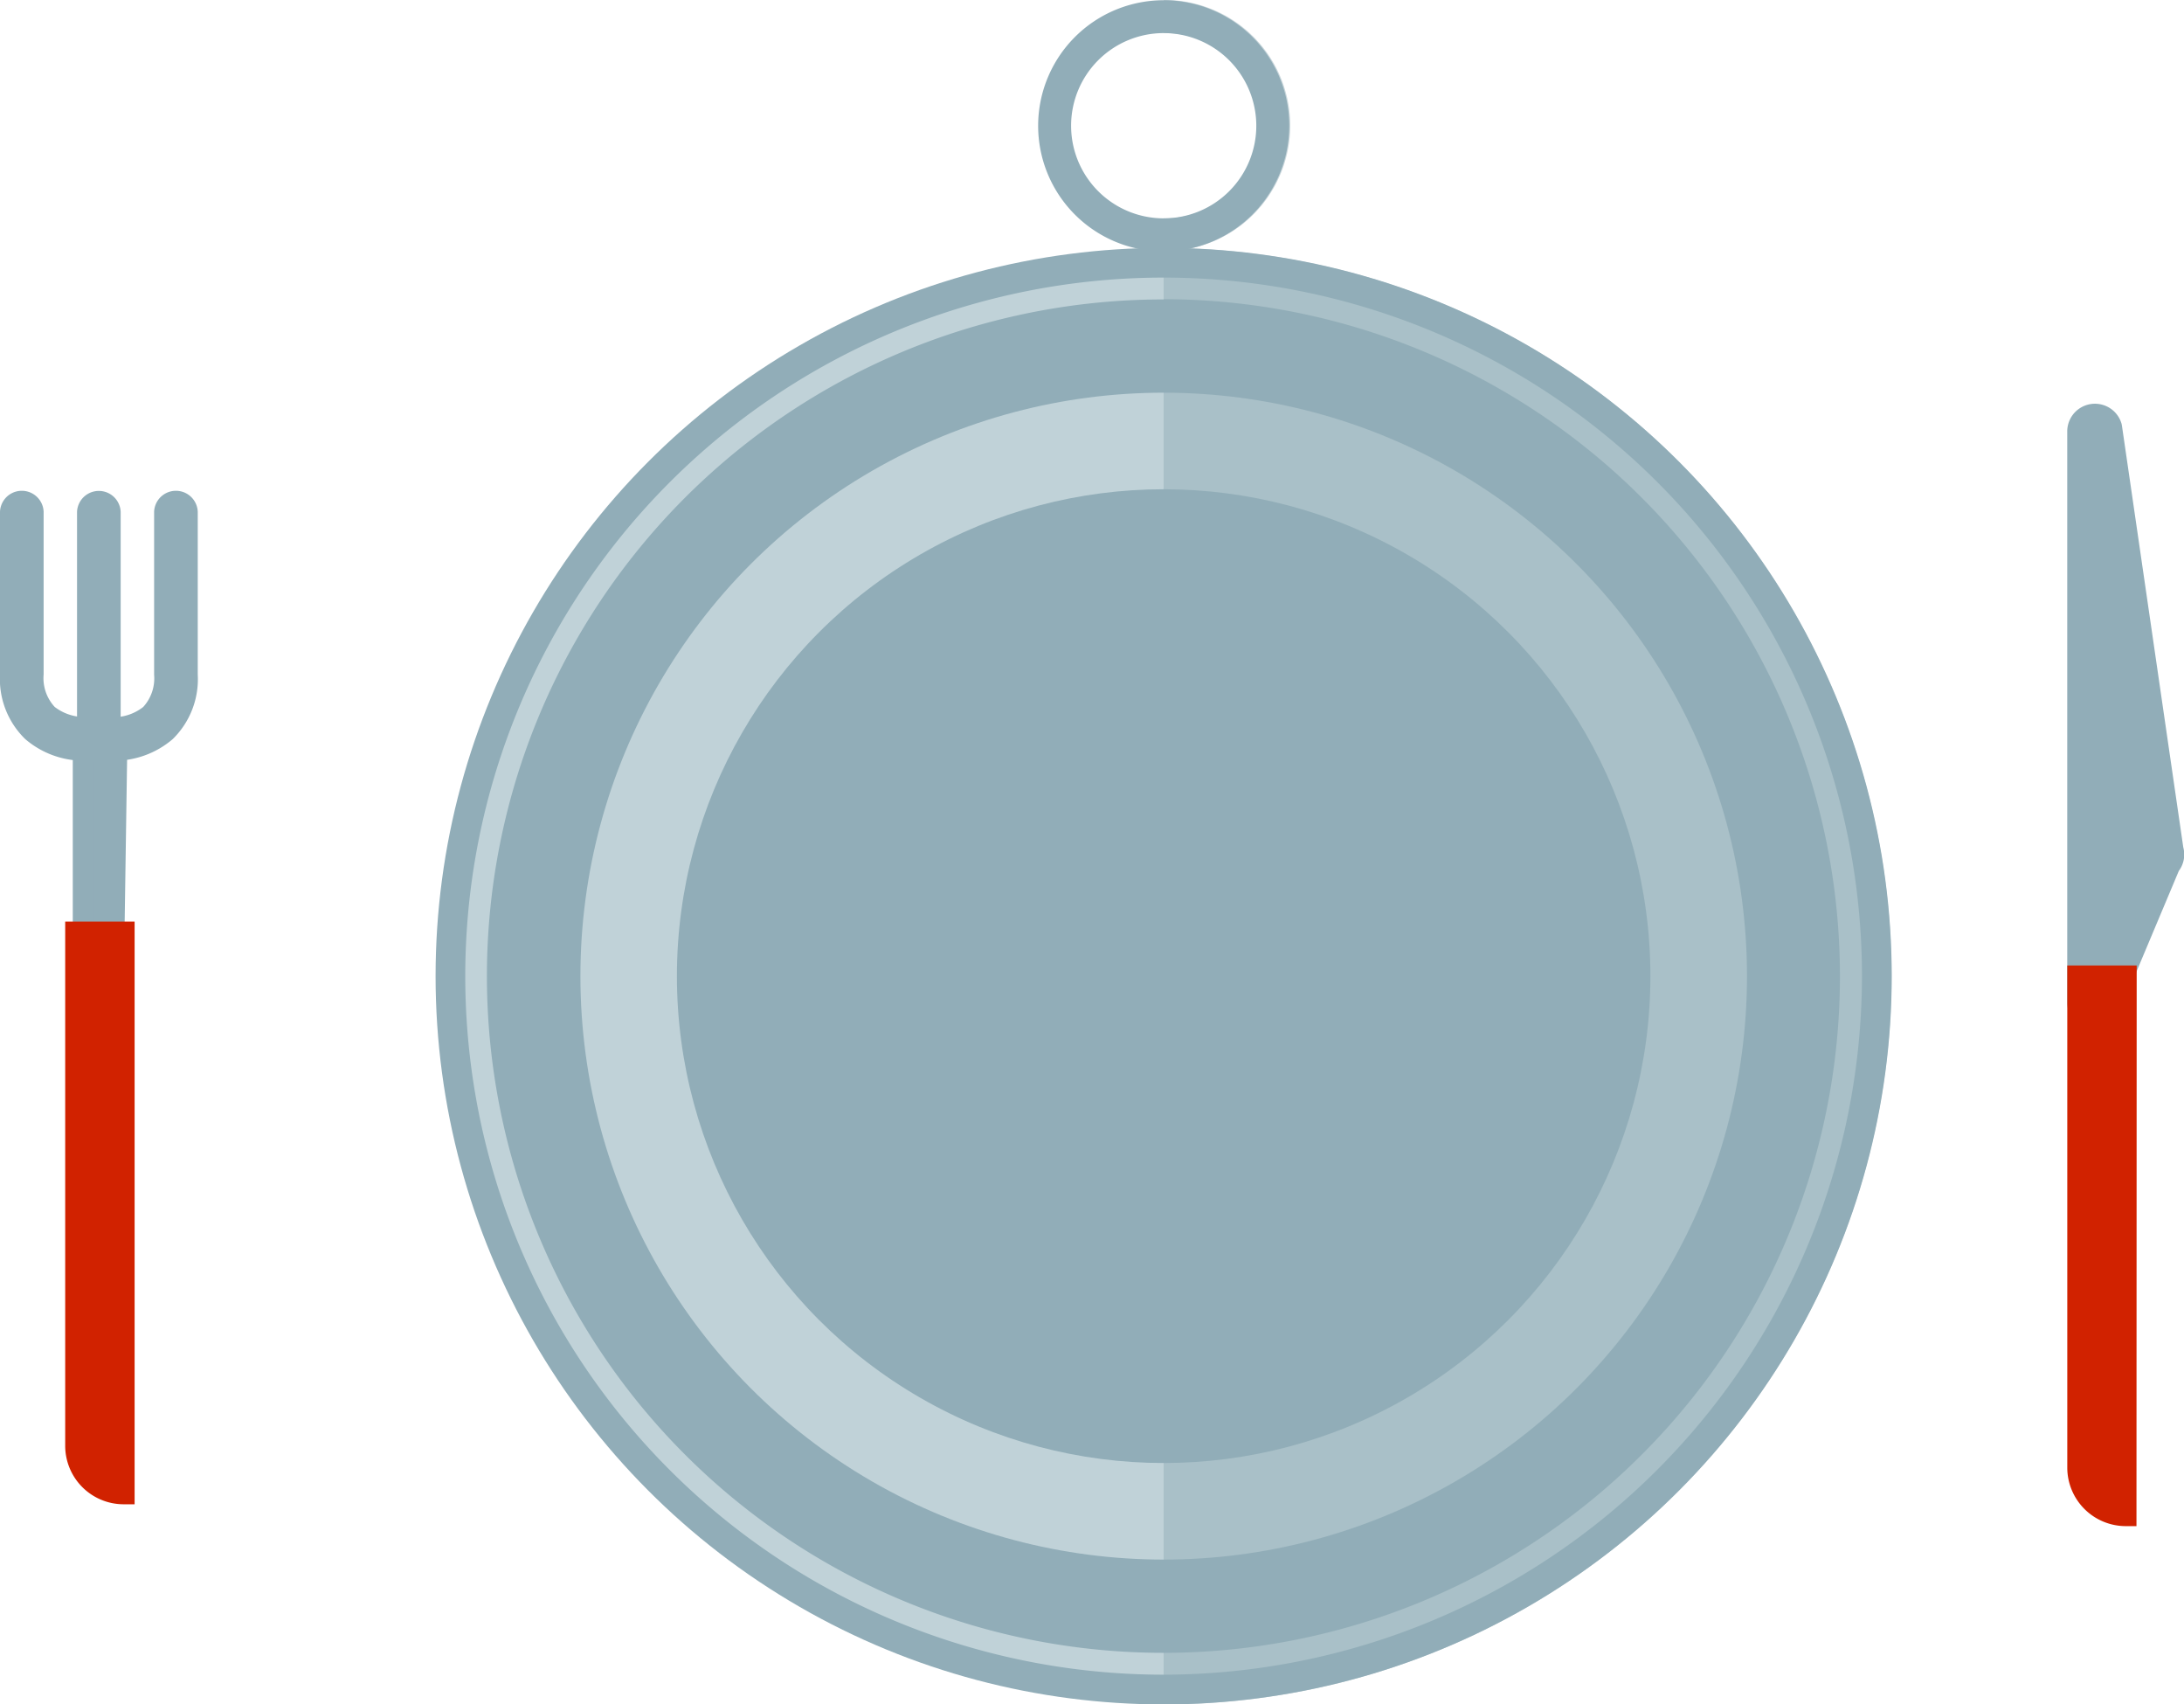<svg xmlns="http://www.w3.org/2000/svg" width="48.706" height="38" viewBox="0 0 48.706 38">
  <g id="restaurant-svgrepo-com" transform="translate(0 -14.472)">
    <g id="Group_944" data-name="Group 944" transform="translate(9.714 14.472)">
      <g id="Group_943" data-name="Group 943" transform="translate(0 5.526)">
        <circle id="Ellipse_72" data-name="Ellipse 72" cx="16.237" cy="16.237" r="16.237" fill="#91adb8"/>
        <path id="Path_146" data-name="Path 146" d="M43.318,68.166A15.574,15.574,0,1,1,58.891,52.592,15.592,15.592,0,0,1,43.318,68.166Zm0-30.661A15.087,15.087,0,1,0,58.4,52.592,15.1,15.1,0,0,0,43.318,37.5Z" transform="translate(-27.081 -36.355)" fill="#c0d2d8"/>
        <circle id="Ellipse_73" data-name="Ellipse 73" cx="13.008" cy="13.008" r="13.008" transform="translate(3.23 3.229)" fill="#c0d2d8"/>
        <circle id="Ellipse_74" data-name="Ellipse 74" cx="10.855" cy="10.855" r="10.855" transform="translate(5.382 5.382)" fill="#91adb8"/>
      </g>
      <path id="Path_147" data-name="Path 147" d="M77.07,20.077a2.8,2.8,0,1,1,2.8-2.8A2.806,2.806,0,0,1,77.07,20.077Zm0-4.867a2.065,2.065,0,1,0,2.065,2.064A2.067,2.067,0,0,0,77.07,15.21Z" transform="translate(-60.832 -14.472)" fill="#91adb8"/>
    </g>
    <g id="Group_947" data-name="Group 947" transform="translate(46.098 23.473)">
      <g id="Group_945" data-name="Group 945" transform="translate(0 0)">
        <path id="Path_148" data-name="Path 148" d="M158.752,48.524V61.25a.375.375,0,0,0,.659.244l1.372-3.3a.374.374,0,0,0,.075-.352l-1.373-9.429A.375.375,0,0,0,158.752,48.524Z" transform="translate(-158.508 -47.906)" fill="#91adb8"/>
        <path id="Path_149" data-name="Path 149" d="M158.486,61.224a.623.623,0,0,1-.217-.04.612.612,0,0,1-.4-.579V47.88a.618.618,0,0,1,1.21-.178l.008.035,1.37,9.414a.614.614,0,0,1-.1.527l-1.4,3.33A.611.611,0,0,1,158.486,61.224Zm0-13.476-.025,0a.121.121,0,0,0-.112.13V60.6a.132.132,0,0,0,.209.106l1.394-3.316a.131.131,0,0,0,.026-.123l-.008-.035-1.37-9.408A.116.116,0,0,0,158.489,47.748Z" transform="translate(-157.865 -47.261)" fill="#91adb8"/>
      </g>
      <g id="Group_946" data-name="Group 946" transform="translate(0 12.518)">
        <path id="Path_150" data-name="Path 150" d="M159.813,105.768h0a1.061,1.061,0,0,1-1.061-1.061V93.749h1.061Z" transform="translate(-158.508 -93.506)" fill="#d12200"/>
        <path id="Path_151" data-name="Path 151" d="M159.413,105.368h-.243a1.306,1.306,0,0,1-1.3-1.3v-11.2h1.548Zm-1.061-12.019v10.714a.819.819,0,0,0,.574.78V93.349Z" transform="translate(-157.865 -92.862)" fill="#d12200"/>
      </g>
    </g>
    <g id="Group_952" data-name="Group 952" transform="translate(0 25.392)">
      <g id="Group_950" data-name="Group 950" transform="translate(0 0)">
        <g id="Group_948" data-name="Group 948" transform="translate(1.619 4.9)">
          <path id="Path_152" data-name="Path 152" d="M6.783,73.362v4.933a.375.375,0,0,0,.659.244l.075-5.285A.375.375,0,0,0,6.783,73.362Z" transform="translate(-6.54 -72.743)" fill="#91adb8"/>
          <path id="Path_153" data-name="Path 153" d="M6.517,78.269a.622.622,0,0,1-.217-.04.612.612,0,0,1-.4-.579V72.717a.618.618,0,0,1,1.21-.178l.011.036L7.04,77.986l-.057.067A.613.613,0,0,1,6.517,78.269Zm0-5.684-.025,0a.121.121,0,0,0-.112.13V77.65a.126.126,0,0,0,.086.123.134.134,0,0,0,.088,0l.072-5.124A.114.114,0,0,0,6.52,72.585Z" transform="translate(-5.896 -72.098)" fill="#91adb8"/>
        </g>
        <g id="Group_949" data-name="Group 949">
          <path id="Path_154" data-name="Path 154" d="M1.892,60.29a2,2,0,0,1-1.329-.482A1.866,1.866,0,0,1,0,58.368V54.737a.487.487,0,0,1,.973,0v3.631a.944.944,0,0,0,.247.723,1.091,1.091,0,0,0,.714.224.487.487,0,0,1,.082.97C2,60.286,1.956,60.29,1.892,60.29Z" transform="translate(0 -54.25)" fill="#91adb8"/>
          <path id="Path_155" data-name="Path 155" d="M7.667,60.29c-.064,0-.108,0-.125,0a.487.487,0,1,1,.082-.97,1.082,1.082,0,0,0,.718-.228.947.947,0,0,0,.243-.72V54.737a.487.487,0,0,1,.973,0v3.631A1.867,1.867,0,0,1,9,59.808,2,2,0,0,1,7.667,60.29Z" transform="translate(-5.148 -54.25)" fill="#91adb8"/>
        </g>
        <path id="Path_156" data-name="Path 156" d="M6.747,60.327a.487.487,0,0,1-.487-.487v-5.1a.487.487,0,0,1,.973,0v5.1A.487.487,0,0,1,6.747,60.327Z" transform="translate(-4.542 -54.25)" fill="#91adb8"/>
      </g>
      <g id="Group_951" data-name="Group 951" transform="translate(1.455 9.626)">
        <path id="Path_157" data-name="Path 157" d="M7.248,102.707h0a1.061,1.061,0,0,1-1.061-1.06V90.2H7.248Z" transform="translate(-5.944 -89.958)" fill="#d12200"/>
        <path id="Path_158" data-name="Path 158" d="M6.848,102.306H6.6A1.305,1.305,0,0,1,5.3,101V89.314H6.848ZM5.788,89.8V101a.818.818,0,0,0,.574.78V89.8Z" transform="translate(-5.301 -89.314)" fill="#d12200"/>
      </g>
    </g>
    <g id="Group_953" data-name="Group 953" transform="translate(25.951 14.472)" opacity="0.5">
      <path id="Path_159" data-name="Path 159" d="M85.07,20.013a2.8,2.8,0,0,0-.594-5.541h0v.738h0a2.065,2.065,0,1,1,0,4.129h0V52.472a16.235,16.235,0,0,0,.594-32.459Z" transform="translate(-84.476 -14.472)" fill="#91adb8"/>
    </g>
  </g>
</svg>
